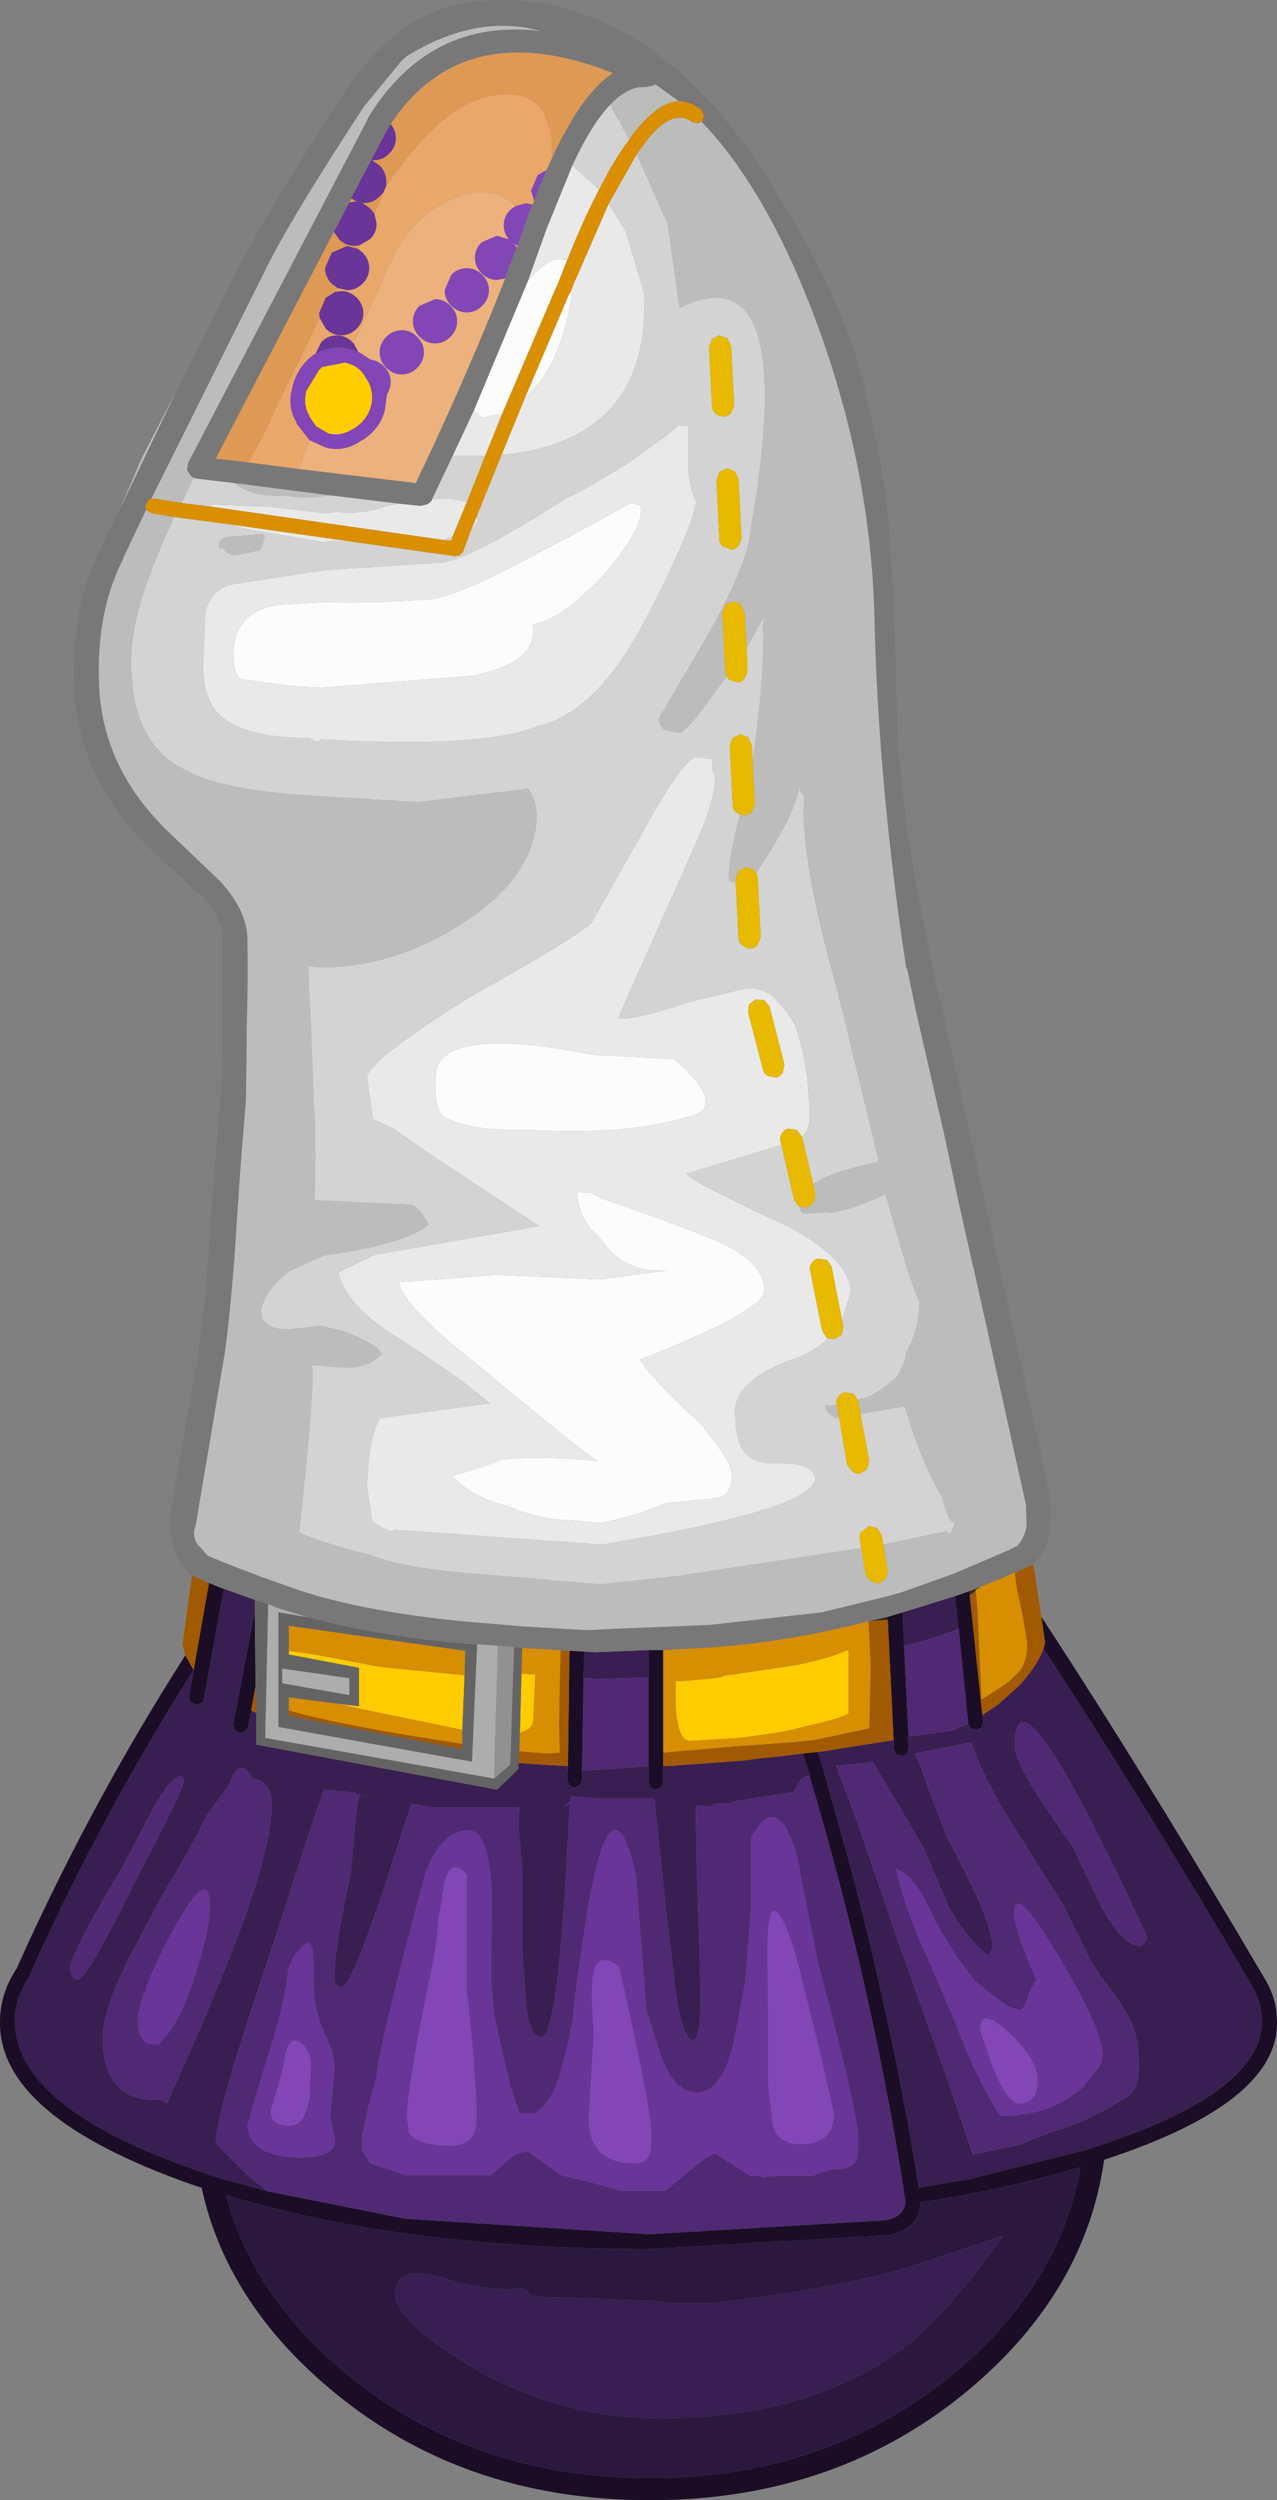<?xml version="1.0" encoding="UTF-8" standalone="no"?>
<svg xmlns:ffdec="https://www.free-decompiler.com/flash" xmlns:xlink="http://www.w3.org/1999/xlink" ffdec:objectType="shape" height="169.25px" width="86.45px" xmlns="http://www.w3.org/2000/svg">
  <rect width="100%" height="100%" fill="#808080" stroke="none"/>
  <g transform="matrix(1.0, 0.0, 0.0, 1.0, 36.4, 134.8)">
    <path d="M22.4 -25.05 L23.7 -25.35 23.7 -25.15 22.4 -25.05 M29.25 -27.1 L29.65 -27.25 29.65 -27.15 29.65 -27.1 29.25 -26.8 29.25 -27.1" fill="#36271d" fill-rule="evenodd" stroke="none"/>
    <path d="M29.65 -27.25 L30.0 -27.4 29.65 -27.15 29.65 -27.25" fill="#493527" fill-rule="evenodd" stroke="none"/>
    <path d="M0.6 -123.3 L-0.25 -121.2 -0.45 -121.9 0.0 -122.95 0.6 -123.3 M-0.35 -120.95 L-0.8 -119.8 -1.35 -118.15 -1.6 -118.3 -1.4 -118.05 -1.5 -117.85 -2.0 -116.55 -2.2 -115.95 -2.75 -115.85 Q-3.35 -115.85 -3.8 -116.3 -4.25 -116.75 -4.25 -117.35 -4.25 -117.95 -3.8 -118.4 L-2.75 -118.85 -1.95 -118.6 Q-2.3 -119.0 -2.3 -119.55 -2.3 -120.15 -1.85 -120.6 L-1.5 -120.85 -0.8 -121.05 -0.35 -120.95 M7.7 9.8 L7.65 10.85 Q7.4 11.65 6.6 11.65 3.45 11.65 3.45 8.55 L3.8 2.8 Q3.6 0.4 3.7 -0.75 3.85 -2.85 5.5 -1.7 7.7 7.95 7.7 9.8 M20.05 8.25 Q20.05 10.35 17.8 10.35 16.25 10.35 15.9 9.0 L15.6 6.3 15.6 1.55 15.55 -2.65 Q15.55 -6.3 16.35 -5.2 17.1 -4.2 18.05 -0.15 L19.1 4.05 20.05 8.25 M33.85 6.0 Q33.85 7.6 32.6 7.6 31.8 7.6 30.8 5.1 L29.95 2.6 Q29.95 1.0 31.9 2.8 33.85 4.65 33.85 6.0 M-3.3 -115.15 Q-3.3 -114.55 -3.75 -114.1 -4.2 -113.65 -4.8 -113.65 -5.4 -113.65 -5.85 -114.1 -6.3 -114.55 -6.3 -115.15 L-5.85 -116.2 Q-5.4 -116.65 -4.8 -116.65 -4.2 -116.65 -3.75 -116.2 -3.3 -115.75 -3.3 -115.15 M-7.7 -110.95 Q-7.7 -110.35 -8.15 -109.9 -8.6 -109.45 -9.2 -109.45 -9.8 -109.45 -10.25 -109.9 -10.7 -110.35 -10.7 -110.95 -10.7 -111.55 -10.25 -112.0 -9.8 -112.45 -9.2 -112.45 -8.6 -112.45 -8.15 -112.0 -7.7 -111.55 -7.7 -110.95 M-5.45 -113.05 Q-5.45 -112.45 -5.9 -112.0 -6.35 -111.55 -6.95 -111.55 -7.55 -111.55 -8.0 -112.0 -8.45 -112.45 -8.45 -113.05 -8.45 -113.65 -8.0 -114.1 L-6.95 -114.55 Q-6.35 -114.55 -5.9 -114.1 -5.45 -113.65 -5.45 -113.05 M-12.15 -111.0 L-11.3 -110.45 Q-10.8 -110.4 -10.4 -110.0 -9.95 -109.55 -9.95 -108.95 -9.95 -108.5 -10.2 -108.1 L-10.35 -107.0 Q-10.7 -105.7 -11.95 -104.95 L-11.9 -105.0 Q-13.1 -104.15 -14.35 -104.5 L-15.45 -105.0 -16.35 -106.15 -16.3 -106.15 Q-17.0 -107.25 -16.6 -108.6 L-16.6 -108.65 Q-16.25 -110.0 -15.15 -110.8 L-15.1 -110.85 -15.05 -110.85 Q-13.9 -111.5 -12.65 -111.15 L-12.6 -111.15 -12.15 -111.0 M-11.3 -107.25 L-11.3 -107.3 -11.25 -107.45 Q-11.1 -108.35 -11.55 -109.1 L-11.6 -109.15 Q-11.9 -109.75 -12.45 -110.05 L-12.85 -110.2 -13.05 -110.25 -14.6 -109.95 -14.55 -110.0 -14.8 -109.75 -15.65 -108.35 Q-15.9 -107.4 -15.45 -106.65 L-15.45 -106.6 -15.0 -105.95 -14.15 -105.45 -14.1 -105.45 Q-13.3 -105.25 -12.45 -105.8 -11.6 -106.3 -11.3 -107.25 M-4.8 -7.9 L-4.8 0.05 Q-4.5 1.9 -4.15 7.5 L-4.15 9.05 Q-4.4 10.45 -5.85 10.45 -8.1 10.45 -8.7 9.6 L-8.85 8.55 Q-8.85 6.65 -7.45 -0.2 -6.8 -3.1 -6.75 -4.65 L-6.3 -7.45 Q-5.8 -9.1 -4.8 -7.9 M-15.35 5.0 L-15.45 7.2 Q-15.75 9.1 -16.75 9.1 -18.2 9.1 -18.05 7.95 -17.25 5.45 -17.2 4.95 -16.95 2.9 -16.1 3.45 -15.35 4.0 -15.35 5.0" fill="#8246b7" fill-rule="evenodd" stroke="none"/>
    <path d="M-13.8 -119.1 L-12.75 -121.1 -12.4 -121.15 -12.25 -121.15 -12.6 -121.35 -12.65 -121.35 -10.2 -126.0 -10.15 -126.05 -9.95 -126.4 Q-9.6 -126.0 -9.6 -125.45 -9.6 -124.85 -10.05 -124.4 -10.5 -123.95 -11.1 -123.95 L-11.2 -123.95 -10.7 -123.6 Q-10.25 -123.15 -10.25 -122.55 L-10.25 -122.2 -10.45 -121.75 -10.7 -121.5 Q-11.15 -121.05 -11.75 -121.05 L-11.85 -121.05 -11.35 -120.7 -11.05 -120.35 -10.9 -119.65 Q-10.9 -119.05 -11.35 -118.6 L-12.05 -118.2 -12.4 -118.15 Q-13.0 -118.15 -13.45 -118.6 L-13.8 -119.1 M-4.7 -10.9 Q-3.25 -10.9 -3.1 -6.5 L-3.15 -0.7 -2.95 1.6 -2.5 3.65 Q-1.75 7.05 -1.2 8.25 L-0.15 8.25 Q1.0 7.35 1.45 5.8 L2.1 3.35 2.3 2.25 2.25 3.0 2.55 0.15 3.2 -4.4 Q3.75 -7.95 4.3 -9.55 5.5 -12.95 6.65 -7.9 L7.4 1.85 7.4 1.4 8.15 3.75 Q9.05 6.85 10.8 6.85 12.35 6.85 13.2 3.8 L14.05 -0.65 14.35 -4.4 14.45 -5.7 14.45 -10.35 Q15.75 -12.9 16.85 -10.95 17.6 -9.6 17.8 -7.85 L19.0 -1.85 Q21.7 8.25 21.7 10.0 L21.65 11.2 Q21.4 12.05 20.2 12.05 L19.85 12.05 18.6 12.5 15.8 12.5 15.35 12.6 15.0 12.5 14.4 12.5 12.05 11.0 Q11.6 11.0 10.35 12.1 L8.65 13.5 5.65 13.5 3.85 13.0 1.6 12.45 -0.65 10.85 Q-1.35 10.85 -2.0 11.4 L-3.15 12.45 -8.95 12.45 -11.3 11.65 -11.65 11.15 -11.9 10.7 -11.85 10.5 -11.9 10.4 -11.9 9.85 -11.4 7.55 -10.9 5.75 Q-10.9 4.65 -9.0 -2.75 L-7.6 -8.0 Q-6.5 -10.9 -4.7 -10.9 M20.05 8.25 L19.1 4.05 18.05 -0.15 Q17.1 -4.2 16.35 -5.2 15.55 -6.3 15.55 -2.65 L15.6 1.55 15.6 6.3 15.9 9.0 Q16.25 10.35 17.8 10.35 20.05 10.35 20.05 8.25 M7.7 9.8 Q7.7 7.95 5.5 -1.7 3.85 -2.85 3.7 -0.75 3.6 0.4 3.8 2.8 L3.45 8.55 Q3.45 11.65 6.6 11.65 7.4 11.65 7.65 10.85 L7.7 9.8 M32.15 8.45 L31.3 8.4 Q30.25 6.8 29.15 4.3 L27.4 0.05 25.65 -3.95 Q24.65 -6.45 24.25 -8.3 25.65 -7.85 26.9 -4.75 L28.15 -2.7 28.45 -2.2 28.6 -2.05 29.65 -0.65 31.05 0.45 Q32.05 1.25 32.7 1.25 32.9 1.25 33.3 0.05 L33.75 -0.8 Q32.25 -4.2 32.25 -5.3 L32.3 -5.7 Q32.6 -6.85 35.25 -2.4 38.25 2.65 38.25 4.35 L38.2 4.8 38.15 4.9 37.0 6.4 36.65 6.7 Q34.85 8.15 32.6 8.35 L32.15 8.45 M33.85 6.0 Q33.85 4.65 31.9 2.8 29.95 1.0 29.95 2.6 L30.8 5.1 Q31.8 7.6 32.6 7.6 33.85 7.6 33.85 6.0 M-13.55 -115.3 L-13.95 -115.6 Q-14.4 -116.05 -14.4 -116.65 L-13.95 -117.7 -12.9 -118.15 -12.15 -117.95 -11.85 -117.7 Q-11.4 -117.25 -11.4 -116.65 -11.4 -116.05 -11.85 -115.6 -12.3 -115.15 -12.9 -115.15 L-13.55 -115.3 M-13.7 -115.05 L-13.3 -115.1 Q-12.7 -115.1 -12.25 -114.65 -11.8 -114.2 -11.8 -113.6 -11.8 -113.0 -12.25 -112.55 -12.7 -112.1 -13.3 -112.1 -13.9 -112.1 -14.35 -112.55 L-14.75 -113.25 -14.8 -113.6 -14.35 -114.65 -13.7 -115.05 M-15.05 -110.85 L-14.65 -111.65 Q-14.2 -112.1 -13.6 -112.1 -13.0 -112.1 -12.55 -111.65 L-12.45 -111.55 -12.15 -111.0 -12.6 -111.15 -12.65 -111.15 Q-13.9 -111.5 -15.05 -110.85 M-22.2 -5.7 Q-22.2 -4.2 -23.15 -1.2 -24.3 2.4 -25.7 3.6 L-26.45 3.55 Q-27.1 2.9 -27.1 2.3 -27.1 0.3 -24.65 -4.2 -22.2 -8.7 -22.2 -5.7 M-13.75 5.35 L-14.05 8.45 -13.7 10.15 Q-13.8 11.25 -16.05 11.25 -18.4 11.25 -19.25 10.2 -19.65 9.7 -19.65 9.0 L-18.35 4.65 Q-17.05 0.6 -16.9 -1.4 -16.8 -2.1 -16.05 -2.9 -15.3 -3.8 -15.2 -2.45 L-15.15 0.2 Q-15.0 1.7 -14.35 3.0 -13.75 4.2 -13.75 5.35 M-15.35 5.0 Q-15.35 4.0 -16.1 3.45 -16.95 2.9 -17.2 4.95 -17.25 5.45 -18.05 7.95 -18.2 9.1 -16.75 9.1 -15.75 9.1 -15.45 7.2 L-15.35 5.0 M-4.8 -7.9 Q-5.8 -9.1 -6.3 -7.45 L-6.75 -4.65 Q-6.8 -3.1 -7.45 -0.2 -8.85 6.65 -8.85 8.55 L-8.7 9.6 Q-8.1 10.45 -5.85 10.45 -4.4 10.45 -4.15 9.05 L-4.15 7.5 Q-4.5 1.9 -4.8 0.05 L-4.8 -7.9" fill="#693598" fill-rule="evenodd" stroke="none"/>
    <path d="M-21.25 -27.25 L-19.15 -26.5 -19.15 -25.7 -20.6 -18.1 -20.5 -17.7 -20.2 -17.5 -19.8 -17.6 -19.6 -17.9 -19.4 -19.0 -19.05 -18.85 -19.05 -16.7 -2.75 -13.65 -1.3 -15.05 -1.3 -15.45 0.9 -15.3 2.05 -15.25 2.0 -14.3 2.15 -13.95 2.2 -13.9 2.5 -13.8 2.85 -13.95 3.0 -14.25 3.0 -14.95 5.0 -15.05 7.5 -15.25 7.5 -14.15 7.65 -13.8 Q7.75 -13.7 7.85 -13.7 L7.9 -13.65 8.0 -13.65 8.35 -13.8 8.5 -14.15 8.5 -15.25 8.85 -15.25 13.7 -15.6 15.35 -15.8 16.35 -15.9 17.95 -16.1 18.1 -15.65 18.2 -15.35 18.45 -14.6 18.4 -14.6 18.25 -14.6 Q17.75 -14.35 17.65 -14.1 L17.35 -13.5 13.25 -12.85 13.2 -12.75 11.95 -12.7 11.7 -12.5 10.7 -12.6 10.75 -9.15 11.0 -0.95 Q11.15 3.3 10.5 3.3 9.8 3.3 9.3 -0.25 L8.65 -5.9 7.9 -13.05 3.9 -13.05 2.25 -13.2 2.25 -12.9 1.75 -12.5 Q2.0 -12.55 2.15 -12.7 L2.15 -12.45 Q1.45 3.1 0.25 3.1 -0.55 3.1 -0.8 0.8 L-1.05 -3.05 -1.05 -8.3 -1.3 -11.15 -1.25 -12.45 -7.15 -12.45 -8.55 -12.7 -10.4 -7.0 Q-12.65 -0.3 -13.25 -0.3 -13.9 -0.3 -13.75 -1.2 -13.75 -2.95 -12.65 -8.0 L-12.45 -10.3 -12.3 -11.95 -12.25 -12.35 -12.05 -13.3 -11.1 -13.15 -12.3 -13.35 -12.4 -13.45 -14.45 -13.65 -14.95 -12.3 -15.95 -9.25 -17.1 -5.7 -18.25 -2.2 Q-21.55 7.65 -21.75 9.75 L-21.8 10.05 -21.7 10.35 -21.35 10.8 -21.3 10.8 -19.7 12.4 -18.25 13.55 -21.35 12.7 -23.0 12.15 -23.05 12.15 -23.0 12.15 Q-35.3 7.9 -35.4 2.05 -35.4 0.4 -34.35 -1.1 L-34.35 -1.2 Q-29.5 -12.0 -23.3 -21.75 L-23.3 -21.7 -23.6 -19.95 -23.5 -19.6 -23.15 -19.4 -22.8 -19.5 -22.65 -19.6 -22.6 -19.8 -21.25 -27.25 M3.15 -23.0 L3.85 -22.95 7.5 -23.1 7.5 -21.25 4.4 -21.15 3.1 -21.2 3.15 -23.0 M24.7 -25.65 L28.25 -26.75 28.5 -24.55 Q26.55 -23.75 24.8 -23.4 L24.7 -25.65 M18.95 -16.2 L19.75 -16.3 19.95 -16.35 24.1 -17.0 24.1 -16.4 24.3 -16.05 24.65 -15.95 Q24.85 -15.95 25.0 -16.1 L25.1 -16.45 25.05 -17.25 25.1 -17.25 28.1 -17.65 29.15 -18.1 29.2 -18.0 29.35 -17.8 29.7 -17.7 30.05 -17.85 30.15 -18.25 30.15 -18.3 30.1 -18.7 31.0 -19.3 31.15 -19.4 32.65 -20.75 Q33.85 -22.1 34.25 -23.2 41.05 -12.8 48.4 -0.3 48.85 0.5 49.0 1.45 L49.05 2.05 Q48.95 6.75 38.45 10.3 L37.1 10.75 36.9 10.8 29.9 12.55 29.55 12.65 29.3 12.7 25.8 13.3 Q24.0 2.1 21.0 -9.05 L19.35 -14.95 18.95 -16.2 M41.25 -3.7 Q32.3 -23.1 32.3 -16.6 32.3 -15.6 34.1 -12.9 35.0 -11.5 36.2 -9.85 L38.15 -5.75 Q39.6 -3.05 40.85 -3.05 L41.15 -3.35 41.25 -3.7 M21.6 -11.55 L24.6 -2.8 27.6 5.6 29.45 11.05 30.15 10.9 32.8 10.35 Q33.7 9.85 36.4 9.0 L37.05 8.7 38.55 7.95 40.0 7.1 Q40.7 6.5 40.7 5.1 40.7 3.45 40.3 2.4 39.9 1.3 38.55 -0.45 37.6 -1.6 36.85 -3.25 L35.55 -5.9 32.1 -11.35 Q30.05 -14.65 29.35 -16.85 L25.55 -16.1 25.95 -15.1 26.8 -12.75 27.7 -10.45 27.9 -10.1 Q30.8 -4.65 30.8 -3.0 L30.5 -2.4 Q28.7 -3.95 27.75 -5.9 L26.15 -9.65 24.5 -12.5 23.95 -13.4 23.0 -15.0 22.7 -15.55 22.05 -15.45 20.5 -15.3 20.2 -15.3 20.5 -14.5 21.6 -11.55 M11.95 21.1 Q19.85 20.2 25.05 18.7 L31.5 16.55 31.5 16.6 Q27.45 22.15 24.75 24.15 18.4 28.9 8.4 28.9 1.2 28.9 -4.75 25.25 -9.65 22.25 -9.65 20.45 -9.55 19.1 -8.25 19.1 -7.1 19.1 -5.35 19.75 L-3.65 20.05 -2.15 20.2 -1.25 20.1 Q-0.85 20.05 -0.45 20.6 L0.45 20.7 7.7 20.95 9.15 21.1 11.95 21.1 M-24.05 -14.55 Q-24.7 -14.75 -26.05 -12.35 L-28.2 -8.25 Q-31.65 -2.5 -31.65 -1.5 -31.55 -0.8 -31.15 -0.8 -30.5 -0.8 -27.25 -7.45 L-25.3 -11.2 Q-23.95 -13.9 -23.95 -14.25 L-24.05 -14.55 M-20.65 -14.6 L-20.95 -13.9 -22.5 -11.75 Q-23.35 -9.9 -25.25 -6.8 L-27.7 -2.2 Q-29.45 1.4 -29.45 3.05 -29.45 7.55 -25.55 7.35 L-25.1 7.6 -22.55 1.85 -21.05 -1.8 -20.35 -3.6 Q-18.0 -9.85 -18.0 -12.6 -18.0 -14.25 -19.3 -14.4 L-19.6 -14.85 Q-20.15 -15.5 -20.65 -14.6" fill="#391e51" fill-rule="evenodd" stroke="none"/>
    <path d="M-18.25 13.55 L-19.7 12.4 -21.3 10.8 -21.35 10.8 -21.7 10.35 -21.8 10.05 -21.75 9.75 Q-21.55 7.65 -18.25 -2.2 L-17.1 -5.7 -15.95 -9.25 -14.95 -12.3 -14.45 -13.65 -12.4 -13.45 -12.3 -13.35 -11.1 -13.15 -12.05 -13.3 -12.25 -12.35 -12.3 -11.95 -12.45 -10.3 -12.65 -8.0 Q-13.75 -2.95 -13.75 -1.2 -13.9 -0.3 -13.25 -0.3 -12.65 -0.3 -10.4 -7.0 L-8.55 -12.7 -7.15 -12.45 -1.25 -12.45 -1.3 -11.15 -1.05 -8.3 -1.05 -3.05 -0.8 0.8 Q-0.55 3.1 0.25 3.1 1.45 3.1 2.15 -12.45 L2.15 -12.7 Q2.0 -12.55 1.75 -12.5 L2.25 -12.9 2.25 -13.2 3.9 -13.05 7.9 -13.05 8.65 -5.9 9.3 -0.25 Q9.8 3.3 10.5 3.3 11.15 3.3 11.0 -0.95 L10.75 -9.15 10.7 -12.6 11.7 -12.5 11.95 -12.7 13.2 -12.75 13.25 -12.85 17.35 -13.5 17.65 -14.1 Q17.75 -14.35 18.25 -14.6 L18.4 -14.6 Q22.5 -0.85 24.7 12.9 L24.85 13.95 24.9 14.15 Q24.9 15.25 23.55 15.5 L7.55 16.45 -8.95 15.4 -18.25 13.55 M3.1 -21.2 L4.4 -21.15 7.5 -21.25 7.5 -15.25 5.0 -15.05 3.0 -14.95 3.1 -21.2 M-4.7 -10.9 Q-6.5 -10.9 -7.6 -8.0 L-9.0 -2.75 Q-10.9 4.65 -10.9 5.75 L-11.4 7.55 -11.9 9.85 -11.9 10.4 -11.85 10.5 -11.9 10.7 -11.65 11.15 -11.3 11.65 -8.95 12.45 -3.15 12.45 -2.0 11.4 Q-1.35 10.85 -0.65 10.85 L1.6 12.45 3.85 13.0 5.65 13.5 8.65 13.5 10.35 12.1 Q11.6 11.0 12.05 11.0 L14.4 12.5 15.0 12.5 15.35 12.6 15.8 12.5 18.6 12.5 19.85 12.05 20.2 12.05 Q21.4 12.05 21.65 11.2 L21.7 10.0 Q21.7 8.25 19.0 -1.85 L17.8 -7.85 Q17.6 -9.6 16.85 -10.95 15.75 -12.9 14.45 -10.35 L14.45 -5.7 14.35 -4.4 14.05 -0.65 13.2 3.8 Q12.35 6.85 10.8 6.85 9.05 6.85 8.15 3.75 L7.4 1.4 7.4 1.85 6.65 -7.9 Q5.5 -12.95 4.3 -9.55 3.75 -7.95 3.2 -4.4 L2.55 0.15 2.25 3.0 2.3 2.25 2.1 3.35 1.45 5.8 Q1.0 7.35 -0.15 8.25 L-1.2 8.25 Q-1.75 7.05 -2.5 3.65 L-2.95 1.6 -3.15 -0.7 -3.1 -6.5 Q-3.25 -10.9 -4.7 -10.9 M41.25 -3.7 L41.15 -3.35 40.85 -3.05 Q39.6 -3.05 38.15 -5.75 L36.2 -9.85 Q35.0 -11.5 34.1 -12.9 32.3 -15.6 32.3 -16.6 32.3 -23.1 41.25 -3.7 M25.1 -17.25 L24.8 -23.4 Q26.55 -23.75 28.5 -24.55 L29.15 -18.15 29.15 -18.1 28.1 -17.65 25.1 -17.25 M21.6 -11.55 L20.5 -14.5 20.2 -15.3 20.5 -15.3 22.05 -15.45 22.7 -15.55 23.0 -15.0 23.95 -13.4 24.5 -12.5 26.15 -9.65 27.75 -5.9 Q28.7 -3.95 30.5 -2.4 L30.8 -3.0 Q30.8 -4.65 27.9 -10.1 L27.7 -10.45 26.8 -12.75 25.95 -15.1 25.55 -16.1 29.35 -16.85 Q30.05 -14.65 32.1 -11.35 L35.55 -5.9 36.85 -3.25 Q37.6 -1.6 38.55 -0.45 39.9 1.3 40.3 2.4 40.7 3.45 40.7 5.1 40.7 6.5 40.0 7.1 L38.55 7.95 37.05 8.7 36.4 9.0 Q33.7 9.85 32.8 10.35 L30.15 10.9 29.45 11.05 27.6 5.6 24.6 -2.8 21.6 -11.55 M32.15 8.45 L32.6 8.35 Q34.85 8.15 36.65 6.7 L37.0 6.4 38.15 4.9 38.2 4.8 38.25 4.35 Q38.25 2.65 35.25 -2.4 32.6 -6.85 32.3 -5.7 L32.25 -5.3 Q32.25 -4.2 33.75 -0.8 L33.3 0.05 Q32.9 1.25 32.7 1.25 32.05 1.25 31.05 0.45 L29.65 -0.65 28.6 -2.05 28.45 -2.2 28.15 -2.7 26.9 -4.75 Q25.65 -7.85 24.25 -8.3 24.65 -6.45 25.65 -3.95 L27.4 0.05 29.15 4.3 Q30.25 6.8 31.3 8.4 L32.15 8.45 M-20.65 -14.6 Q-20.15 -15.5 -19.6 -14.85 L-19.3 -14.4 Q-18.0 -14.25 -18.0 -12.6 -18.0 -9.85 -20.35 -3.6 L-21.05 -1.8 -22.55 1.85 -25.1 7.6 -25.55 7.35 Q-29.45 7.55 -29.45 3.05 -29.45 1.4 -27.7 -2.2 L-25.25 -6.8 Q-23.35 -9.9 -22.5 -11.75 L-20.95 -13.9 -20.65 -14.6 M-24.05 -14.55 L-23.95 -14.25 Q-23.95 -13.9 -25.3 -11.2 L-27.25 -7.45 Q-30.5 -0.8 -31.15 -0.8 -31.55 -0.8 -31.65 -1.5 -31.65 -2.5 -28.2 -8.25 L-26.05 -12.35 Q-24.7 -14.75 -24.05 -14.55 M-22.2 -5.7 Q-22.2 -8.7 -24.65 -4.2 -27.1 0.3 -27.1 2.3 -27.1 2.9 -26.45 3.55 L-25.7 3.6 Q-24.3 2.4 -23.15 -1.2 -22.2 -4.2 -22.2 -5.7 M-13.75 5.35 Q-13.75 4.2 -14.35 3.0 -15.0 1.7 -15.15 0.2 L-15.2 -2.45 Q-15.3 -3.8 -16.05 -2.9 -16.8 -2.1 -16.9 -1.4 -17.05 0.6 -18.35 4.65 L-19.65 9.0 Q-19.65 9.7 -19.25 10.2 -18.4 11.25 -16.05 11.25 -13.8 11.25 -13.7 10.15 L-14.05 8.45 -13.75 5.35" fill="#502974" fill-rule="evenodd" stroke="none"/>
    <path d="M28.5 25.6 Q19.8 32.95 7.6 32.95 -4.65 32.95 -13.3 25.6 -19.35 20.45 -21.1 13.8 -8.95 17.45 7.55 17.45 L23.75 16.5 Q25.9 16.05 25.9 14.3 31.7 13.4 36.75 11.9 35.4 19.7 28.5 25.6 M11.95 21.1 L9.15 21.1 7.7 20.95 0.45 20.7 -0.45 20.6 Q-0.85 20.05 -1.25 20.1 L-2.15 20.2 -3.65 20.05 -5.35 19.75 Q-7.1 19.1 -8.25 19.1 -9.55 19.1 -9.65 20.45 -9.65 22.25 -4.75 25.25 1.2 28.9 8.4 28.9 18.4 28.9 24.75 24.15 27.45 22.15 31.5 16.6 L31.5 16.55 25.05 18.7 Q19.85 20.2 11.95 21.1" fill="#2c183f" fill-rule="evenodd" stroke="none"/>
    <path d="M-22.25 -27.65 L-21.55 -27.35 -21.25 -27.25 -22.6 -19.8 -22.65 -19.6 -22.8 -19.5 -23.15 -19.4 -23.5 -19.6 -23.6 -19.95 -23.3 -21.7 -22.25 -27.65 M2.15 -23.05 L3.15 -23.0 3.1 -21.2 3.0 -14.95 3.0 -14.25 2.85 -13.95 2.5 -13.8 2.2 -13.9 2.15 -13.95 2.0 -14.3 2.05 -15.25 2.15 -23.05 M7.5 -23.1 L8.5 -23.1 8.5 -16.15 8.5 -15.25 8.5 -14.15 8.35 -13.8 8.0 -13.65 7.9 -13.65 7.85 -13.7 Q7.75 -13.7 7.65 -13.8 L7.5 -14.15 7.5 -15.25 7.5 -21.25 7.5 -23.1 M23.7 -25.35 L24.7 -25.65 24.8 -23.4 25.1 -17.25 25.05 -17.25 25.1 -16.45 25.0 -16.1 Q24.85 -15.95 24.65 -15.95 L24.3 -16.05 24.1 -16.4 24.1 -17.0 23.7 -25.15 23.7 -25.35 M28.25 -26.75 L29.25 -27.1 29.25 -26.8 30.1 -18.7 30.15 -18.3 30.15 -18.25 30.05 -17.85 29.7 -17.7 29.35 -17.8 29.2 -18.0 29.15 -18.1 29.15 -18.15 28.5 -24.55 28.25 -26.75 M34.1 -25.35 Q41.35 -14.25 49.25 -0.8 49.85 0.2 50.0 1.3 L50.05 2.05 Q50.15 7.55 38.35 11.4 37.1 20.2 29.45 26.75 20.4 34.45 7.6 34.45 -5.25 34.45 -14.25 26.75 -21.1 20.9 -22.75 13.3 L-23.35 13.1 Q-36.5 8.5 -36.4 2.05 -36.4 0.1 -35.2 -1.65 L-35.25 -1.6 Q-30.25 -12.75 -23.85 -22.75 L-23.3 -21.75 Q-29.5 -12.0 -34.35 -1.2 L-34.35 -1.1 Q-35.4 0.4 -35.4 2.05 -35.3 7.9 -23.0 12.15 L-23.05 12.15 -23.0 12.15 -21.35 12.7 -18.25 13.55 -8.95 15.4 7.55 16.45 23.55 15.5 Q24.9 15.25 24.9 14.15 L24.85 13.95 24.7 12.9 Q22.5 -0.85 18.4 -14.6 L18.45 -14.6 18.2 -15.35 18.1 -15.65 17.95 -16.1 18.95 -16.2 19.35 -14.95 21.0 -9.05 Q24.0 2.1 25.8 13.3 L29.3 12.7 29.55 12.65 29.9 12.55 36.9 10.8 37.1 10.75 38.45 10.3 Q48.95 6.75 49.05 2.05 L49.0 1.45 Q48.85 0.5 48.4 -0.3 41.05 -12.8 34.25 -23.2 L34.35 -23.6 34.1 -25.35 M28.5 25.6 Q35.4 19.7 36.75 11.9 31.7 13.4 25.9 14.3 25.9 16.05 23.75 16.5 L7.55 17.45 Q-8.95 17.45 -21.1 13.8 -19.35 20.45 -13.3 25.6 -4.65 32.95 7.6 32.95 19.8 32.95 28.5 25.6 M-19.4 -19.0 L-19.6 -17.9 -19.8 -17.6 -20.2 -17.5 -20.5 -17.7 -20.6 -18.1 -19.15 -25.7 -19.1 -20.65 -19.4 -19.0" fill="#1a0d25" fill-rule="evenodd" stroke="none"/>
    <path d="M9.4 -18.55 Q9.3 -19.35 9.35 -21.0 L9.75 -21.0 12.45 -21.25 12.55 -21.35 17.6 -22.1 Q19.9 -22.6 20.7 -23.0 L21.05 -23.1 21.05 -18.8 Q20.4 -18.45 18.4 -18.0 L17.55 -17.8 17.45 -17.75 16.15 -17.5 13.7 -17.15 10.3 -16.95 Q9.65 -16.95 9.45 -18.4 L9.4 -18.55 M-11.3 -107.25 Q-11.6 -106.3 -12.45 -105.8 -13.3 -105.25 -14.1 -105.45 L-14.15 -105.45 -15.0 -105.95 -15.45 -106.6 -15.45 -106.65 Q-15.9 -107.4 -15.65 -108.35 L-14.8 -109.75 -14.55 -110.0 -14.6 -109.95 -13.05 -110.25 -12.85 -110.2 -12.45 -110.05 Q-11.9 -109.75 -11.6 -109.15 L-11.55 -109.1 Q-11.1 -108.35 -11.25 -107.45 L-11.3 -107.3 -11.3 -107.25 M-1.1 -21.5 L-0.2 -21.45 -0.15 -21.85 -0.3 -18.3 Q-0.4 -17.7 -1.2 -17.5 L-1.1 -21.5 M-16.85 -23.05 L-15.1 -22.8 -10.6 -21.95 -4.95 -21.4 -5.1 -17.7 -12.15 -19.15 -13.35 -19.45 -12.1 -19.3 -12.1 -21.9 -16.85 -22.8 -16.85 -23.05" fill="#ffcc00" fill-rule="evenodd" stroke="none"/>
    <path d="M-1.05 -23.25 L1.55 -23.1 1.45 -17.95 1.5 -16.45 1.5 -16.15 0.65 -16.1 -0.15 -16.15 -1.25 -16.25 -1.2 -17.5 Q-0.4 -17.7 -0.3 -18.3 L-0.15 -21.85 -0.2 -21.45 -1.1 -21.5 -1.05 -23.25 M8.5 -23.1 L10.2 -23.2 Q15.4 -23.4 20.95 -24.7 L21.0 -24.7 22.4 -25.05 22.55 -21.95 22.45 -17.8 18.7 -17.0 18.2 -16.95 17.7 -16.9 17.15 -16.85 13.7 -16.6 13.1 -16.55 8.5 -16.15 8.5 -23.1 M30.0 -27.4 L31.4 -27.95 32.05 -28.25 32.3 -28.35 32.45 -27.25 32.7 -26.05 32.85 -25.35 33.15 -23.55 Q33.15 -22.5 32.75 -21.85 32.2 -21.1 31.15 -20.45 L31.0 -20.35 30.05 -19.75 29.75 -26.1 29.65 -27.1 29.65 -27.15 30.0 -27.4 M9.4 -18.55 L9.45 -18.4 Q9.65 -16.95 10.3 -16.95 L13.7 -17.15 16.15 -17.5 17.45 -17.75 17.55 -17.8 18.4 -18.0 Q20.4 -18.45 21.05 -18.8 L21.05 -23.1 20.7 -23.0 Q19.9 -22.6 17.6 -22.1 L12.55 -21.35 12.45 -21.25 9.75 -21.0 9.35 -21.0 Q9.3 -19.35 9.4 -18.55 M-16.85 -23.05 L-16.85 -24.75 -4.9 -23.05 -4.95 -21.4 -10.6 -21.95 -15.1 -22.8 -16.85 -23.05 M-5.1 -17.7 L-5.1 -16.75 -8.0 -17.2 Q-13.8 -18.15 -16.65 -18.95 L-16.85 -19.0 -16.85 -19.9 -13.35 -19.45 -12.15 -19.15 -5.1 -17.7" fill="#d78e00" fill-rule="evenodd" stroke="none"/>
    <path d="M-23.4 -28.15 L-22.25 -27.65 -23.3 -21.7 -23.3 -21.75 -23.85 -22.75 -24.05 -23.45 -23.4 -28.15 M1.55 -23.1 L2.15 -23.05 2.05 -15.25 0.9 -15.3 -1.3 -15.45 -1.25 -16.25 -0.15 -16.15 0.65 -16.1 1.5 -16.15 1.5 -16.45 1.45 -17.95 1.55 -23.1 M32.3 -28.35 L33.55 -28.9 34.1 -25.35 34.35 -23.6 34.25 -23.2 Q33.85 -22.1 32.65 -20.75 L31.15 -19.4 31.0 -19.3 30.1 -18.7 29.25 -26.8 29.65 -27.1 29.65 -27.15 29.65 -27.1 29.75 -26.1 30.05 -19.75 31.0 -20.35 31.15 -20.45 Q32.2 -21.1 32.75 -21.85 33.15 -22.5 33.15 -23.55 L32.85 -25.35 32.7 -26.05 32.45 -27.25 32.3 -28.35 M22.4 -25.05 L23.7 -25.15 24.1 -17.0 19.95 -16.35 19.75 -16.3 18.95 -16.2 17.95 -16.1 16.35 -15.9 15.35 -15.8 13.7 -15.6 8.85 -15.25 8.5 -15.25 8.5 -16.15 13.1 -16.55 13.7 -16.6 17.15 -16.85 17.7 -16.9 18.2 -16.95 18.7 -17.0 22.45 -17.8 22.55 -21.95 22.4 -25.05 M-19.4 -19.0 L-19.1 -20.65 -19.05 -18.85 -19.4 -19.0 M-5.1 -16.75 L-5.15 -16.4 -16.85 -18.65 -16.85 -19.0 -16.65 -18.95 Q-13.8 -18.15 -8.0 -17.2 L-5.1 -16.75" fill="#a15902" fill-rule="evenodd" stroke="none"/>
    <path d="M-18.25 -26.2 L-17.45 -25.9 -15.45 -25.3 -17.55 -25.65 -17.55 -17.9 -13.95 -17.25 -7.0 -16.0 -4.45 -15.55 -4.1 -23.5 -2.7 -23.4 -2.95 -14.4 -18.45 -17.15 -18.25 -26.2 M-17.3 -21.85 L-12.75 -21.2 -12.75 -20.05 -17.3 -20.85 -17.3 -21.85" fill="#adadad" fill-rule="evenodd" stroke="none"/>
    <path d="M-2.7 -23.4 L-1.6 -23.3 -1.85 -15.35 -2.95 -14.4 -2.7 -23.4" fill="#919191" fill-rule="evenodd" stroke="none"/>
    <path d="M-19.15 -26.5 L-18.25 -26.2 -18.45 -17.15 -2.95 -14.4 -1.85 -15.35 -1.6 -23.3 -1.05 -23.25 -1.1 -21.5 -1.2 -17.5 -1.25 -16.25 -1.3 -15.45 -1.3 -15.05 -2.75 -13.65 -19.05 -16.7 -19.05 -18.85 -19.1 -20.65 -19.15 -25.7 -19.15 -26.5 M-15.45 -25.3 Q-10.65 -24.0 -4.45 -23.5 L-4.1 -23.5 -4.45 -15.55 -7.0 -16.0 -13.95 -17.25 -17.55 -17.9 -17.55 -25.65 -15.45 -25.3 M-4.95 -21.4 L-4.9 -23.05 -16.85 -24.75 -16.85 -23.05 -16.85 -22.8 -12.1 -21.9 -12.1 -19.3 -13.35 -19.45 -16.85 -19.9 -16.85 -19.0 -16.85 -18.65 -5.15 -16.4 -5.1 -16.75 -5.1 -17.7 -4.95 -21.4 M-17.3 -21.85 L-17.3 -20.85 -12.75 -20.05 -12.75 -21.2 -17.3 -21.85" fill="#646464" fill-rule="evenodd" stroke="none"/>
    <path d="M1.2 -124.6 L1.65 -125.5 1.85 -125.85 Q3.45 -128.8 5.1 -129.85 -5.0 -133.85 -9.95 -126.4 L-10.15 -126.05 -10.2 -126.0 -12.65 -121.35 -12.6 -121.35 -12.75 -121.1 -13.8 -119.1 -21.8 -103.75 -19.6 -103.5 -16.15 -103.05 -8.25 -102.1 -7.4 -103.9 Q-4.35 -110.45 -2.2 -115.95 L-2.0 -116.55 -1.5 -117.85 -1.4 -118.05 -1.35 -118.15 -0.8 -119.8 -0.35 -120.95 -0.25 -121.2 0.6 -123.3 0.9 -123.95 1.2 -124.6 M-26.15 -101.05 L-26.35 -100.95 -26.55 -100.6 -26.5 -100.3 -28.05 -97.05 -28.05 -97.0 Q-29.85 -93.45 -29.7 -88.75 -29.6 -82.8 -24.8 -78.3 L-24.75 -78.25 -21.45 -75.1 Q-19.7 -73.15 -19.65 -71.3 L-19.65 -71.25 Q-19.6 -68.05 -19.7 -65.15 L-19.7 -63.9 -19.75 -60.35 -20.05 -56.65 -20.2 -54.6 -20.55 -49.35 Q-20.95 -44.5 -21.25 -42.8 L-23.15 -31.55 Q-23.4 -30.95 -23.1 -30.35 L-22.35 -29.5 -21.9 -29.3 Q-20.7 -28.8 -19.2 -28.25 L-18.7 -28.05 -18.55 -28.0 -17.7 -27.7 -16.0 -27.1 -14.85 -26.75 Q-10.55 -25.55 -4.55 -25.0 L-2.7 -24.85 -1.55 -24.75 -1.0 -24.7 2.45 -24.5 3.4 -24.45 5.4 -24.55 11.6 -24.8 19.2 -25.65 23.9 -26.8 24.6 -27.0 28.1 -28.25 29.05 -28.65 31.85 -29.85 32.45 -30.15 Q32.95 -30.65 33.1 -31.5 L33.05 -32.95 29.5 -49.0 29.45 -49.15 28.4 -53.85 27.95 -56.0 27.8 -56.7 27.45 -58.3 25.55 -66.6 25.3 -67.85 25.0 -69.25 24.95 -69.25 Q23.05 -81.75 22.8 -92.9 22.55 -104.05 18.05 -115.1 15.0 -122.5 11.1 -126.55 L11.15 -126.6 11.25 -127.0 11.1 -127.35 Q10.35 -127.95 9.55 -127.95 L7.95 -129.1 7.8 -129.0 7.3 -128.9 Q6.15 -129.0 4.9 -127.7 3.65 -126.4 2.35 -123.6 L0.6 -119.3 -0.65 -115.8 -4.3 -107.05 -5.75 -103.95 -7.15 -101.0 -7.15 -100.95 Q-7.3 -100.75 -7.5 -100.65 L-7.95 -100.55 -9.35 -100.7 -13.9 -101.25 -20.55 -102.1 -23.1 -102.4 -23.3 -102.45 -23.5 -102.6 -23.75 -103.0 -23.65 -103.5 -11.5 -126.75 -11.5 -126.8 Q-7.35 -133.6 0.2 -132.7 -4.15 -133.9 -8.85 -131.0 L-9.2 -130.7 -11.75 -127.6 Q-16.3 -120.65 -18.1 -117.2 L-26.15 -101.05 M-24.4 -108.45 L-23.95 -109.35 -23.55 -110.15 -20.05 -117.15 -20.0 -117.25 -19.75 -117.65 -19.65 -117.8 Q-17.8 -121.25 -13.25 -128.3 -9.3 -134.45 -3.7 -134.75 8.05 -135.55 16.55 -121.15 20.85 -114.05 22.1 -108.65 23.4 -103.35 23.8 -98.9 24.15 -94.45 24.3 -87.25 24.4 -80.1 26.7 -69.6 L26.65 -69.65 27.0 -67.95 27.35 -66.75 30.1 -54.25 33.95 -36.95 34.75 -33.2 Q34.95 -30.1 33.55 -28.95 L33.55 -28.9 32.3 -28.35 32.05 -28.25 31.4 -27.95 30.0 -27.4 29.65 -27.25 29.25 -27.1 28.25 -26.75 24.7 -25.65 23.7 -25.35 22.4 -25.05 21.0 -24.7 20.95 -24.7 Q15.4 -23.4 10.2 -23.2 L8.5 -23.1 7.5 -23.1 3.85 -22.95 3.15 -23.0 2.15 -23.05 1.55 -23.1 -1.05 -23.25 -1.6 -23.3 -2.7 -23.4 -4.1 -23.5 -4.45 -23.5 Q-10.65 -24.0 -15.45 -25.3 L-17.45 -25.9 -18.25 -26.2 -19.15 -26.5 -21.25 -27.25 -21.55 -27.35 -22.25 -27.65 -23.4 -28.15 -23.45 -28.15 Q-24.95 -29.5 -24.9 -32.0 L-24.5 -34.6 -22.95 -43.2 -23.0 -43.2 Q-22.7 -44.85 -22.3 -49.6 L-21.95 -54.9 -21.45 -60.65 -21.35 -63.8 -21.35 -65.05 -21.35 -71.2 Q-21.35 -72.65 -22.7 -74.1 L-26.1 -77.2 Q-31.25 -82.15 -31.4 -88.65 -31.55 -93.7 -29.65 -97.55 L-28.25 -100.4 -24.4 -108.45" fill="#787878" fill-rule="evenodd" stroke="none"/>
    <path d="M9.55 -127.95 Q8.1 -127.9 6.4 -125.65 L6.2 -125.35 4.9 -127.7 Q6.15 -129.0 7.3 -128.9 L7.8 -129.0 7.95 -129.1 9.55 -127.95 M-24.1 -100.75 L-25.95 -101.05 -26.15 -101.05 -18.1 -117.2 Q-16.3 -120.65 -11.75 -127.6 L-9.2 -130.7 -8.85 -131.0 Q-4.15 -133.9 0.2 -132.7 -7.35 -133.6 -11.5 -126.8 L-11.5 -126.75 -23.65 -103.5 -23.75 -103.0 -23.5 -102.6 -23.3 -102.45 -24.1 -100.75 M-26.5 -100.3 L-26.45 -100.25 -26.1 -100.05 -24.6 -99.8 Q-27.35 -93.95 -27.5 -90.65 -27.75 -84.45 -23.7 -82.6 -21.25 -81.25 -14.7 -80.9 L-8.1 -80.5 -4.85 -80.9 -0.65 -81.4 Q-0.15 -80.75 -0.05 -79.65 -0.15 -75.4 -5.25 -72.2 -9.65 -69.4 -14.45 -69.3 L-15.55 -69.4 -15.35 -65.4 -15.3 -64.15 -15.15 -59.7 -15.1 -59.7 -15.05 -56.65 -15.1 -53.55 -13.7 -53.5 -12.1 -53.4 -8.65 -53.25 Q-8.05 -53.2 -7.4 -51.9 -8.85 -50.6 -14.5 -49.8 L-16.8 -48.75 Q-18.25 -47.75 -18.75 -46.15 L-18.65 -45.6 Q-18.15 -44.65 -16.5 -44.85 L-14.7 -45.05 -13.6 -44.8 -12.85 -44.6 Q-10.65 -43.6 -10.7 -43.3 L-10.55 -43.15 Q-11.55 -42.05 -13.55 -42.25 L-15.3 -42.4 Q-15.0 -41.6 -16.15 -31.05 -15.15 -30.6 -13.25 -30.05 L-11.25 -29.5 Q-8.9 -28.6 -4.0 -28.25 L4.25 -27.55 4.7 -27.6 9.35 -28.1 21.9 -30.0 22.2 -28.2 22.55 -27.75 23.1 -27.6 23.55 -27.9 23.7 -28.45 23.4 -30.25 27.75 -31.15 Q27.85 -30.55 28.25 -31.75 27.85 -31.6 27.35 -33.5 26.0 -35.75 24.85 -39.6 L21.85 -39.1 21.7 -40.0 21.65 -40.05 Q22.9 -40.25 24.35 -41.65 24.85 -42.5 24.95 -43.25 25.8 -44.8 25.85 -46.7 25.35 -47.5 23.55 -53.95 20.25 -52.5 19.5 -52.75 L18.2 -52.65 Q17.8 -52.55 17.75 -53.1 L18.25 -53.05 18.7 -53.4 18.8 -53.95 18.65 -54.65 Q19.9 -55.5 23.1 -56.15 L20.65 -66.3 20.4 -67.2 20.35 -67.55 Q17.7 -76.8 18.05 -80.95 17.7 -81.25 17.75 -81.65 17.4 -79.95 16.15 -77.85 L14.8 -75.7 14.65 -75.9 14.1 -76.1 13.6 -75.85 13.4 -75.3 13.4 -75.05 13.05 -75.15 Q12.9 -75.05 12.95 -75.95 13.15 -77.7 13.7 -79.65 L14.0 -79.6 Q14.3 -79.6 14.5 -79.85 L14.7 -80.35 14.55 -83.35 Q15.2 -87.55 15.3 -91.75 15.15 -92.25 15.35 -93.1 L14.15 -90.95 14.0 -93.35 13.75 -93.9 13.2 -94.1 12.7 -93.85 12.5 -93.3 12.7 -89.3 12.8 -89.0 12.3 -88.35 Q10.35 -85.55 9.65 -85.2 8.4 -85.35 8.45 -85.55 8.15 -85.8 8.25 -86.25 L11.25 -91.35 Q14.2 -96.5 14.4 -98.8 17.75 -117.95 9.6 -113.95 L8.8 -119.65 6.7 -124.35 7.2 -125.05 Q9.05 -127.55 10.45 -126.55 L10.8 -126.45 11.1 -126.55 Q15.0 -122.5 18.05 -115.1 22.55 -104.05 22.8 -92.9 23.05 -81.75 24.95 -69.25 L25.0 -69.25 25.3 -67.85 25.55 -66.6 27.45 -58.3 27.8 -56.7 27.95 -56.0 28.4 -53.85 29.45 -49.15 29.5 -49.0 33.05 -32.95 33.1 -31.5 Q32.95 -30.65 32.45 -30.15 L31.85 -29.85 29.05 -28.65 28.1 -28.25 24.6 -27.0 23.9 -26.8 19.2 -25.65 11.6 -24.8 5.4 -24.55 3.4 -24.45 2.45 -24.5 -1.0 -24.7 -1.55 -24.75 -2.7 -24.85 -4.55 -25.0 Q-10.55 -25.55 -14.85 -26.75 L-16.0 -27.1 -17.7 -27.7 -18.55 -28.0 -18.7 -28.05 -19.2 -28.25 Q-20.7 -28.8 -21.9 -29.3 L-22.35 -29.5 -23.1 -30.35 Q-23.4 -30.95 -23.15 -31.55 L-21.25 -42.8 Q-20.95 -44.5 -20.55 -49.35 L-20.2 -54.6 -20.05 -56.65 -19.75 -60.35 -19.7 -63.9 -19.7 -65.15 Q-19.6 -68.05 -19.65 -71.25 L-19.65 -71.3 Q-19.7 -73.15 -21.45 -75.1 L-24.75 -78.25 -24.8 -78.3 Q-29.6 -82.8 -29.7 -88.75 -29.85 -93.45 -28.05 -97.0 L-28.05 -97.05 -26.5 -100.3 M-24.4 -108.45 L-28.25 -100.4 -26.8 -103.8 -24.4 -108.45 M20.25 -39.7 L20.4 -38.85 20.15 -38.8 Q19.4 -39.3 19.5 -39.65 L20.25 -39.7 M-20.55 -102.1 L-13.9 -101.25 -14.3 -101.25 Q-15.45 -101.0 -17.2 -101.25 -19.35 -101.15 -20.55 -102.1 M-21.55 -97.7 Q-21.7 -98.35 -20.95 -98.45 L-18.65 -98.65 Q-18.35 -98.45 -18.55 -98.4 L-18.55 -98.15 -18.8 -97.55 -20.3 -97.25 Q-20.95 -97.1 -21.35 -97.75 -21.3 -97.65 -21.55 -97.7" fill="#bcbcbc" fill-rule="evenodd" stroke="none"/>
    <path d="M6.2 -125.35 Q5.2 -124.05 4.15 -121.95 L2.35 -123.6 Q3.65 -126.4 4.9 -127.7 L6.2 -125.35 M-3.55 -103.95 L-4.8 -100.8 -4.85 -100.85 -6.0 -101.05 -7.15 -101.0 -5.75 -103.95 -3.55 -103.95 M-5.75 -98.5 L-5.85 -98.2 -6.4 -98.25 -5.75 -98.5 M-22.1 -100.5 L-24.1 -100.75 -23.3 -102.45 -23.1 -102.4 -20.55 -102.1 Q-19.35 -101.15 -17.2 -101.25 -15.45 -101.0 -14.3 -101.25 L-13.9 -101.25 -9.35 -100.7 -10.05 -100.6 Q-12.0 -99.9 -13.6 -100.15 L-14.35 -100.05 -18.15 -100.5 -22.1 -100.65 -22.1 -100.5 M-24.6 -99.8 L-20.8 -99.3 -19.8 -99.0 -14.45 -98.1 -13.8 -98.2 -12.0 -98.05 -5.6 -97.15 -5.3 -97.2 -5.05 -97.45 -4.5 -98.95 -4.05 -99.55 -4.15 -99.8 -2.45 -104.0 Q7.65 -105.0 7.2 -114.95 L5.95 -119.15 4.8 -121.0 6.7 -124.35 8.8 -119.65 9.6 -113.95 Q17.75 -117.95 14.4 -98.8 14.2 -96.5 11.25 -91.35 L8.25 -86.25 Q8.15 -85.8 8.45 -85.55 8.4 -85.35 9.65 -85.2 10.35 -85.55 12.3 -88.35 L12.8 -89.0 12.95 -88.8 13.5 -88.6 Q13.8 -88.6 14.0 -88.85 L14.2 -89.35 14.15 -90.95 15.35 -93.1 Q15.15 -92.25 15.3 -91.75 15.2 -87.55 14.55 -83.35 L14.5 -84.35 14.25 -84.9 13.7 -85.1 13.2 -84.85 13.0 -84.3 13.2 -80.3 Q13.2 -80.0 13.45 -79.8 L13.7 -79.65 Q13.15 -77.7 12.95 -75.95 12.9 -75.05 13.05 -75.15 L13.4 -75.05 13.6 -71.3 Q13.6 -71.0 13.85 -70.8 14.1 -70.6 14.4 -70.6 14.7 -70.6 14.9 -70.85 L15.1 -71.35 14.9 -75.35 14.8 -75.7 16.15 -77.85 Q17.4 -79.95 17.75 -81.65 17.7 -81.25 18.05 -80.95 17.7 -76.8 20.35 -67.55 L20.4 -67.2 20.65 -66.3 23.1 -56.15 Q19.9 -55.5 18.65 -54.65 L17.9 -57.85 Q18.35 -58.3 18.4 -58.95 18.4 -62.75 17.4 -65.45 L17.0 -66.1 16.0 -67.3 Q15.15 -67.95 14.2 -67.9 L10.55 -67.05 10.2 -66.95 Q6.65 -65.75 5.45 -65.85 L5.8 -66.7 10.5 -77.25 Q12.05 -80.6 12.0 -82.3 11.65 -82.85 11.9 -83.4 L10.7 -83.55 Q9.7 -83.25 6.85 -78.0 L3.65 -72.35 Q3.0 -71.55 -4.6 -67.3 L-6.8 -65.9 -8.75 -64.55 Q-11.4 -62.65 -11.55 -61.9 L-11.15 -59.05 -9.75 -58.4 -7.25 -56.65 0.1 -51.8 -11.05 -49.85 -13.5 -48.65 -13.35 -48.2 Q-12.7 -46.4 -10.25 -44.75 -5.2 -41.55 -3.25 -39.8 L-10.65 -38.8 Q-11.4 -37.75 -11.55 -34.2 L-11.2 -31.8 -10.7 -31.5 Q-9.85 -31.0 -9.7 -31.25 L4.25 -30.25 4.7 -30.3 6.4 -30.6 Q18.6 -32.75 18.8 -34.7 18.7 -35.8 16.1 -35.75 13.45 -35.6 13.4 -38.6 12.9 -41.2 17.15 -42.75 18.7 -43.25 19.65 -44.2 L20.1 -44.15 20.6 -44.45 20.7 -45.05 20.6 -45.45 21.2 -47.35 Q21.1 -49.55 17.0 -51.75 10.6 -54.7 10.05 -55.35 L16.5 -57.3 17.35 -53.6 17.65 -53.15 17.75 -53.1 Q17.8 -52.55 18.2 -52.65 L19.5 -52.75 Q20.25 -52.5 23.55 -53.95 25.35 -47.5 25.85 -46.7 25.8 -44.8 24.95 -43.25 24.85 -42.5 24.35 -41.65 22.9 -40.25 21.65 -40.05 L21.4 -40.45 20.8 -40.55 Q20.5 -40.5 20.35 -40.25 20.15 -40.0 20.25 -39.7 L19.5 -39.65 Q19.4 -39.3 20.15 -38.8 L20.4 -38.85 20.95 -35.65 21.3 -35.2 Q21.5 -35.0 21.85 -35.05 L22.3 -35.35 22.45 -35.9 21.85 -39.1 24.85 -39.6 Q26.0 -35.75 27.35 -33.5 27.85 -31.6 28.25 -31.75 27.85 -30.55 27.75 -31.15 L23.4 -30.25 23.3 -30.85 23.0 -31.35 22.45 -31.5 21.95 -31.15 Q21.75 -30.95 21.8 -30.6 L21.9 -30.0 9.35 -28.1 4.7 -27.6 4.25 -27.55 -4.0 -28.25 Q-8.9 -28.6 -11.25 -29.5 L-13.25 -30.05 Q-15.15 -30.6 -16.15 -31.05 -15.0 -41.6 -15.3 -42.4 L-13.55 -42.25 Q-11.55 -42.05 -10.55 -43.15 L-10.7 -43.3 Q-10.65 -43.6 -12.85 -44.6 L-13.6 -44.8 -14.7 -45.05 -16.5 -44.85 Q-18.15 -44.65 -18.65 -45.6 L-18.75 -46.15 Q-18.25 -47.75 -16.8 -48.75 L-14.5 -49.8 Q-8.85 -50.6 -7.4 -51.9 -8.05 -53.2 -8.65 -53.25 L-12.1 -53.4 -13.7 -53.5 -15.1 -53.55 -15.05 -56.65 -15.1 -59.7 -15.15 -59.7 -15.3 -64.15 -15.35 -65.4 -15.55 -69.4 -14.45 -69.3 Q-9.65 -69.4 -5.25 -72.2 -0.15 -75.4 -0.05 -79.65 -0.15 -80.75 -0.65 -81.4 L-4.85 -80.9 -8.1 -80.5 -14.7 -80.9 Q-21.25 -81.25 -23.7 -82.6 -27.75 -84.45 -27.5 -90.65 -27.35 -93.95 -24.6 -99.8 M13.3 -107.35 L13.1 -111.35 12.85 -111.9 12.3 -112.1 11.8 -111.85 11.6 -111.3 11.8 -107.3 Q11.8 -107.0 12.05 -106.8 12.3 -106.6 12.6 -106.6 12.9 -106.6 13.1 -106.85 L13.3 -107.35 M10.3 -105.95 L9.55 -106.0 Q5.8 -102.95 1.9 -101.05 -5.05 -96.6 -6.8 -96.7 L-14.45 -96.2 -20.95 -95.2 Q-22.2 -94.65 -22.5 -93.35 L-22.65 -89.75 Q-22.65 -86.9 -20.85 -85.9 -19.2 -84.85 -15.45 -84.85 -14.85 -84.45 -14.7 -84.75 -3.7 -84.15 -0.15 -85.6 3.95 -86.5 7.2 -92.7 10.2 -98.4 10.75 -100.8 10.1 -102.15 10.2 -103.95 L10.2 -105.8 10.3 -105.95 M13.8 -98.35 L13.6 -102.35 13.35 -102.9 12.8 -103.1 12.3 -102.85 12.1 -102.3 12.3 -98.3 Q12.3 -98.0 12.55 -97.8 L13.1 -97.6 Q13.4 -97.6 13.6 -97.85 L13.8 -98.35 M-21.55 -97.7 Q-21.3 -97.65 -21.35 -97.75 -20.95 -97.1 -20.3 -97.25 L-18.8 -97.55 -18.55 -98.15 -18.55 -98.4 Q-18.35 -98.45 -18.65 -98.65 L-20.95 -98.45 Q-21.7 -98.35 -21.55 -97.7" fill="#d3d3d3" fill-rule="evenodd" stroke="none"/>
    <path d="M2.0 -117.2 L1.25 -115.3 1.25 -115.35 -2.4 -106.8 -3.3 -106.65 Q-3.75 -106.3 -4.25 -107.0 L-4.3 -107.05 -0.65 -115.8 Q0.55 -117.2 1.35 -117.25 L2.0 -117.2 M-0.85 -107.9 L2.15 -114.95 2.2 -114.95 2.4 -115.5 Q1.9 -111.25 0.05 -108.8 L-0.85 -107.9 M6.3 -100.75 L6.95 -100.6 7.0 -100.2 Q6.95 -98.75 4.35 -95.75 1.4 -92.7 -0.35 -92.55 0.15 -89.95 -4.45 -89.05 L-14.6 -88.25 -16.6 -88.35 -19.95 -88.8 Q-20.6 -88.9 -20.6 -90.65 -20.5 -93.4 -17.6 -93.85 L-14.55 -94.05 Q-11.4 -93.95 -7.8 -94.2 -5.85 -94.15 -0.1 -97.3 2.9 -98.85 6.3 -100.75 M10.0 -59.15 Q6.0 -57.95 -0.4 -58.3 -4.25 -58.2 -6.05 -59.05 -7.2 -59.35 -6.85 -62.5 -5.85 -65.3 3.75 -63.4 L9.25 -63.1 Q13.1 -59.75 10.0 -59.15 M3.6 -54.05 L4.25 -53.7 Q9.8 -51.8 12.35 -50.7 15.35 -49.3 15.35 -47.45 15.35 -46.05 6.9 -42.75 8.15 -41.0 11.0 -38.45 13.1 -35.9 13.15 -35.05 13.2 -33.45 11.85 -33.35 L8.7 -33.05 Q6.55 -32.15 4.7 -31.8 L4.25 -31.7 2.0 -31.9 Q0.0 -31.95 -2.0 -32.85 -4.45 -33.4 -5.8 -34.9 -4.35 -35.25 -2.4 -36.0 -0.15 -36.25 3.0 -36.0 L4.05 -35.9 Q3.4 -36.2 -4.3 -42.6 -8.4 -45.8 -9.25 -47.55 L-9.4 -48.0 -2.85 -48.5 4.25 -48.2 8.8 -48.8 Q5.85 -48.55 4.25 -50.95 2.7 -52.3 2.7 -54.1 L3.6 -54.05" fill="#fcfcfc" fill-rule="evenodd" stroke="none"/>
    <path d="M4.15 -121.95 Q3.1 -119.95 2.0 -117.2 L1.35 -117.25 Q0.55 -117.2 -0.65 -115.8 L0.6 -119.3 2.35 -123.6 4.15 -121.95 M-2.4 -106.8 L-3.55 -103.95 -5.75 -103.95 -4.3 -107.05 -4.25 -107.0 Q-3.75 -106.3 -3.3 -106.65 L-2.4 -106.8 M-4.8 -100.8 L-5.75 -98.5 -6.4 -98.25 -22.1 -100.5 -22.1 -100.65 -18.15 -100.5 -14.35 -100.05 -13.6 -100.15 Q-12.0 -99.9 -10.05 -100.6 L-9.35 -100.7 -7.95 -100.55 -7.5 -100.65 Q-7.3 -100.75 -7.15 -100.95 L-7.15 -101.0 -6.0 -101.05 -4.85 -100.85 -4.8 -100.8 M-20.8 -99.3 L-12.0 -98.05 -13.8 -98.2 -14.45 -98.1 -19.8 -99.0 -20.8 -99.3 M-4.5 -98.95 L-4.15 -99.8 -4.05 -99.55 -4.5 -98.95 M-2.45 -104.0 L-0.85 -107.9 0.05 -108.8 Q1.9 -111.25 2.4 -115.5 L4.8 -121.0 5.95 -119.15 7.2 -114.95 Q7.65 -105.0 -2.45 -104.0 M10.3 -105.95 L10.2 -105.8 10.2 -103.95 Q10.1 -102.15 10.75 -100.8 10.2 -98.4 7.2 -92.7 3.95 -86.5 -0.15 -85.6 -3.7 -84.15 -14.7 -84.75 -14.85 -84.45 -15.45 -84.85 -19.2 -84.85 -20.85 -85.9 -22.65 -86.9 -22.65 -89.75 L-22.5 -93.35 Q-22.2 -94.65 -20.95 -95.2 L-14.45 -96.2 -6.8 -96.7 Q-5.05 -96.6 1.9 -101.05 5.8 -102.95 9.55 -106.0 L10.3 -105.95 M6.3 -100.75 Q2.9 -98.85 -0.1 -97.3 -5.85 -94.15 -7.8 -94.2 -11.4 -93.95 -14.55 -94.05 L-17.6 -93.85 Q-20.5 -93.4 -20.6 -90.65 -20.6 -88.9 -19.95 -88.8 L-16.6 -88.35 -14.6 -88.25 -4.45 -89.05 Q0.15 -89.95 -0.35 -92.55 1.4 -92.7 4.35 -95.75 6.95 -98.75 7.0 -100.2 L6.95 -100.6 6.3 -100.75 M19.65 -44.2 Q18.7 -43.25 17.15 -42.75 12.9 -41.2 13.4 -38.6 13.45 -35.6 16.1 -35.75 18.7 -35.8 18.8 -34.7 18.6 -32.75 6.4 -30.6 L4.7 -30.3 4.25 -30.25 -9.7 -31.25 Q-9.85 -31.0 -10.7 -31.5 L-11.2 -31.8 -11.55 -34.2 Q-11.4 -37.75 -10.65 -38.8 L-3.25 -39.8 Q-5.2 -41.55 -10.25 -44.75 -12.7 -46.4 -13.35 -48.2 L-13.5 -48.65 -11.05 -49.85 0.1 -51.8 -7.25 -56.65 -9.75 -58.4 -11.15 -59.05 -11.55 -61.9 Q-11.4 -62.65 -8.75 -64.55 L-6.8 -65.9 -4.6 -67.3 Q3.0 -71.55 3.65 -72.35 L6.85 -78.0 Q9.7 -83.25 10.7 -83.55 L11.9 -83.4 Q11.65 -82.85 12.0 -82.3 12.05 -80.6 10.5 -77.25 L5.8 -66.7 5.45 -65.85 Q6.65 -65.75 10.2 -66.95 L10.55 -67.05 14.2 -67.9 Q15.15 -67.95 16.0 -67.3 L17.0 -66.1 17.4 -65.45 Q18.4 -62.75 18.4 -58.95 18.35 -58.3 17.9 -57.85 L17.55 -58.3 17.0 -58.4 Q16.7 -58.35 16.55 -58.1 16.35 -57.85 16.45 -57.5 L16.5 -57.3 10.05 -55.35 Q10.6 -54.7 17.0 -51.75 21.1 -49.55 21.2 -47.35 L20.6 -45.45 19.9 -49.05 19.6 -49.5 19.0 -49.6 Q18.7 -49.55 18.55 -49.3 18.35 -49.05 18.45 -48.75 L19.25 -44.75 19.55 -44.25 19.65 -44.2 M16.7 -62.75 L15.7 -66.65 15.35 -67.1 14.75 -67.15 14.3 -66.8 14.25 -66.25 15.25 -62.4 Q15.3 -62.1 15.6 -61.95 L16.15 -61.85 Q16.45 -61.95 16.6 -62.2 L16.7 -62.75 M3.6 -54.05 L2.7 -54.1 Q2.7 -52.3 4.25 -50.95 5.85 -48.55 8.8 -48.8 L4.25 -48.2 -2.85 -48.5 -9.4 -48.0 -9.25 -47.55 Q-8.4 -45.8 -4.3 -42.6 3.4 -36.2 4.05 -35.9 L3.0 -36.0 Q-0.15 -36.25 -2.4 -36.0 -4.35 -35.25 -5.8 -34.9 -4.45 -33.4 -2.0 -32.85 0.0 -31.95 2.0 -31.9 L4.25 -31.7 4.7 -31.8 Q6.55 -32.15 8.7 -33.05 L11.85 -33.35 Q13.2 -33.45 13.15 -35.05 13.1 -35.9 11.0 -38.45 8.15 -41.0 6.9 -42.75 15.35 -46.05 15.35 -47.45 15.35 -49.3 12.35 -50.7 9.8 -51.8 4.25 -53.7 L3.6 -54.05 M10.0 -59.15 Q13.1 -59.75 9.25 -63.1 L3.75 -63.4 Q-5.85 -65.3 -6.85 -62.5 -7.2 -59.35 -6.05 -59.05 -4.25 -58.2 -0.4 -58.3 6.0 -57.95 10.0 -59.15" fill="#e9e9e9" fill-rule="evenodd" stroke="none"/>
    <path d="M1.2 -124.6 L0.9 -123.95 0.6 -123.3 0.0 -122.95 -0.45 -121.9 -0.25 -121.2 -0.35 -120.95 -0.8 -121.05 -1.5 -120.85 -1.55 -120.9 Q-2.9 -122.2 -5.15 -121.55 -7.5 -120.8 -8.95 -118.75 -9.7 -117.75 -10.65 -115.5 L-12.45 -111.55 -12.55 -111.65 Q-13.0 -112.1 -13.6 -112.1 -14.2 -112.1 -14.65 -111.65 L-15.05 -110.85 -15.1 -110.85 -15.15 -110.8 Q-16.25 -110.0 -16.6 -108.65 L-16.6 -108.6 Q-17.0 -107.25 -16.3 -106.15 L-16.35 -106.15 -15.45 -105.0 -15.7 -104.35 -16.0 -103.45 -16.15 -103.05 -19.6 -103.5 -18.55 -105.4 -18.2 -106.15 -18.05 -106.5 -16.35 -110.0 -14.75 -113.25 -14.35 -112.55 Q-13.9 -112.1 -13.3 -112.1 -12.7 -112.1 -12.25 -112.55 -11.8 -113.0 -11.8 -113.6 -11.8 -114.2 -12.25 -114.65 -12.7 -115.1 -13.3 -115.1 L-13.7 -115.05 -13.55 -115.3 -12.9 -115.15 Q-12.3 -115.15 -11.85 -115.6 -11.4 -116.05 -11.4 -116.65 -11.4 -117.25 -11.85 -117.7 L-12.15 -117.95 -12.05 -118.2 -11.35 -118.6 Q-10.9 -119.05 -10.9 -119.65 L-11.05 -120.35 -10.45 -121.75 -10.25 -122.2 Q-6.25 -128.15 -2.55 -128.4 -0.55 -128.6 0.35 -127.3 L0.85 -126.0 0.95 -125.25 0.95 -124.15 1.2 -124.6" fill="#eaa76a" fill-rule="evenodd" stroke="none"/>
    <path d="M-9.95 -126.4 Q-5.0 -133.85 5.1 -129.85 3.45 -128.8 1.85 -125.85 L1.65 -125.5 1.2 -124.6 0.95 -124.15 0.95 -125.25 0.85 -126.0 0.35 -127.3 Q-0.55 -128.6 -2.55 -128.4 -6.25 -128.15 -10.25 -122.2 L-10.25 -122.55 Q-10.25 -123.15 -10.7 -123.6 L-11.2 -123.95 -11.1 -123.95 Q-10.5 -123.95 -10.05 -124.4 -9.6 -124.85 -9.6 -125.45 -9.6 -126.0 -9.95 -126.4 M-19.6 -103.5 L-21.8 -103.75 -13.8 -119.1 -13.45 -118.6 Q-13.0 -118.15 -12.4 -118.15 L-12.05 -118.2 -12.15 -117.95 -12.9 -118.15 -13.95 -117.7 -14.4 -116.65 Q-14.4 -116.05 -13.95 -115.6 L-13.55 -115.3 -13.7 -115.05 -14.35 -114.65 -14.8 -113.6 -14.75 -113.25 -16.35 -110.0 -18.05 -106.5 -18.2 -106.15 -18.55 -105.4 -19.6 -103.5 M-12.75 -121.1 L-12.6 -121.35 -12.25 -121.15 -12.4 -121.15 -12.75 -121.1 M-11.05 -120.35 L-11.35 -120.7 -11.85 -121.05 -11.75 -121.05 Q-11.15 -121.05 -10.7 -121.5 L-10.45 -121.75 -11.05 -120.35" fill="#de9954" fill-rule="evenodd" stroke="none"/>
    <path d="M-1.35 -118.15 L-1.4 -118.05 -1.6 -118.3 -1.35 -118.15 M-2.2 -115.95 Q-4.35 -110.45 -7.4 -103.9 L-8.25 -102.1 -16.15 -103.05 -16.0 -103.45 -15.7 -104.35 -15.45 -105.0 -14.35 -104.5 Q-13.1 -104.15 -11.9 -105.0 L-11.95 -104.95 Q-10.7 -105.7 -10.35 -107.0 L-10.2 -108.1 Q-9.95 -108.5 -9.95 -108.95 -9.95 -109.55 -10.4 -110.0 -10.8 -110.4 -11.3 -110.45 L-12.15 -111.0 -12.45 -111.55 -10.65 -115.5 Q-9.7 -117.75 -8.95 -118.75 -7.5 -120.8 -5.15 -121.55 -2.9 -122.2 -1.55 -120.9 L-1.5 -120.85 -1.85 -120.6 Q-2.3 -120.15 -2.3 -119.55 -2.3 -119.0 -1.95 -118.6 L-2.75 -118.85 -3.8 -118.4 Q-4.25 -117.95 -4.25 -117.35 -4.25 -116.75 -3.8 -116.3 -3.35 -115.85 -2.75 -115.85 L-2.2 -115.95 M-5.45 -113.05 Q-5.45 -113.65 -5.9 -114.1 -6.35 -114.55 -6.95 -114.55 L-8.0 -114.1 Q-8.45 -113.65 -8.45 -113.05 -8.45 -112.45 -8.0 -112.0 -7.55 -111.55 -6.95 -111.55 -6.35 -111.55 -5.9 -112.0 -5.45 -112.45 -5.45 -113.05 M-7.7 -110.95 Q-7.7 -111.55 -8.15 -112.0 -8.6 -112.45 -9.2 -112.45 -9.8 -112.45 -10.25 -112.0 -10.7 -111.55 -10.7 -110.95 -10.7 -110.35 -10.25 -109.9 -9.8 -109.45 -9.2 -109.45 -8.6 -109.45 -8.15 -109.9 -7.7 -110.35 -7.7 -110.95 M-3.3 -115.15 Q-3.3 -115.75 -3.75 -116.2 -4.2 -116.65 -4.8 -116.65 -5.4 -116.65 -5.85 -116.2 L-6.3 -115.15 Q-6.3 -114.55 -5.85 -114.1 -5.4 -113.65 -4.8 -113.65 -4.2 -113.65 -3.75 -114.1 -3.3 -114.55 -3.3 -115.15" fill="#ecb17d" fill-rule="evenodd" stroke="none"/>
    <path d="M6.2 -125.35 L6.4 -125.65 Q8.1 -127.9 9.55 -127.95 10.35 -127.95 11.1 -127.35 L11.25 -127.0 11.15 -126.6 11.1 -126.55 10.8 -126.45 10.45 -126.55 Q9.05 -127.55 7.2 -125.05 L6.7 -124.35 4.8 -121.0 2.4 -115.5 2.2 -114.95 2.15 -114.95 -0.85 -107.9 -2.45 -104.0 -4.15 -99.8 -4.5 -98.95 -5.05 -97.45 -5.3 -97.2 -5.6 -97.15 -12.0 -98.05 -20.8 -99.3 -24.6 -99.8 -26.1 -100.05 -26.45 -100.25 -26.5 -100.3 -26.55 -100.6 -26.35 -100.95 -26.15 -101.05 -25.95 -101.05 -24.1 -100.75 -22.1 -100.5 -6.4 -98.25 -5.85 -98.2 -5.75 -98.5 -4.8 -100.8 -3.55 -103.95 -2.4 -106.8 1.25 -115.35 1.25 -115.3 2.0 -117.2 Q3.1 -119.95 4.15 -121.95 5.2 -124.05 6.2 -125.35" fill="#d98f00" fill-rule="evenodd" stroke="none"/>
    <path d="M13.3 -107.35 L13.1 -106.85 Q12.9 -106.6 12.6 -106.6 12.3 -106.6 12.05 -106.8 11.8 -107.0 11.8 -107.3 L11.6 -111.3 11.8 -111.85 12.3 -112.1 12.85 -111.9 13.1 -111.35 13.3 -107.35 M13.8 -98.35 L13.6 -97.85 Q13.4 -97.6 13.1 -97.6 L12.55 -97.8 Q12.3 -98.0 12.3 -98.3 L12.1 -102.3 12.3 -102.85 12.8 -103.1 13.35 -102.9 13.6 -102.35 13.8 -98.35 M12.8 -89.0 L12.7 -89.3 12.5 -93.3 12.7 -93.85 13.2 -94.1 13.75 -93.9 14.0 -93.35 14.15 -90.95 14.2 -89.35 14.0 -88.85 Q13.8 -88.6 13.5 -88.6 L12.95 -88.8 12.8 -89.0 M14.55 -83.35 L14.7 -80.35 14.5 -79.85 Q14.3 -79.6 14.0 -79.6 L13.7 -79.65 13.45 -79.8 Q13.2 -80.0 13.2 -80.3 L13.0 -84.3 13.2 -84.85 13.7 -85.1 14.25 -84.9 14.5 -84.35 14.55 -83.35 M13.4 -75.05 L13.4 -75.3 13.6 -75.85 14.1 -76.1 14.65 -75.9 14.8 -75.7 14.9 -75.35 15.1 -71.35 14.9 -70.85 Q14.7 -70.6 14.4 -70.6 14.1 -70.6 13.85 -70.8 13.6 -71.0 13.6 -71.3 L13.4 -75.05 M18.65 -54.65 L18.8 -53.95 18.7 -53.4 18.25 -53.05 17.75 -53.1 17.65 -53.15 17.35 -53.6 16.5 -57.3 16.45 -57.5 Q16.35 -57.85 16.55 -58.1 16.7 -58.35 17.0 -58.4 L17.55 -58.3 17.9 -57.85 18.65 -54.65 M21.65 -40.05 L21.7 -40.0 21.85 -39.1 22.45 -35.9 22.3 -35.35 21.85 -35.05 Q21.5 -35.0 21.3 -35.2 L20.95 -35.65 20.4 -38.85 20.25 -39.7 Q20.15 -40.0 20.35 -40.25 20.5 -40.5 20.8 -40.55 L21.4 -40.45 21.65 -40.05 M23.4 -30.25 L23.7 -28.45 23.55 -27.9 23.1 -27.6 22.55 -27.75 22.2 -28.2 21.9 -30.0 21.8 -30.6 Q21.75 -30.95 21.95 -31.15 L22.45 -31.5 23.0 -31.35 23.3 -30.85 23.4 -30.25 M19.65 -44.2 L19.55 -44.25 19.25 -44.75 18.45 -48.75 Q18.35 -49.05 18.55 -49.3 18.7 -49.55 19.0 -49.6 L19.6 -49.5 19.9 -49.05 20.6 -45.45 20.7 -45.05 20.6 -44.45 20.1 -44.15 19.65 -44.2 M16.7 -62.75 L16.6 -62.2 Q16.45 -61.95 16.15 -61.85 L15.6 -61.95 Q15.3 -62.1 15.25 -62.4 L14.25 -66.25 14.3 -66.8 14.75 -67.15 15.35 -67.1 15.7 -66.65 16.7 -62.75" fill="#e7b900" fill-rule="evenodd" stroke="none"/>
  </g>
</svg>
